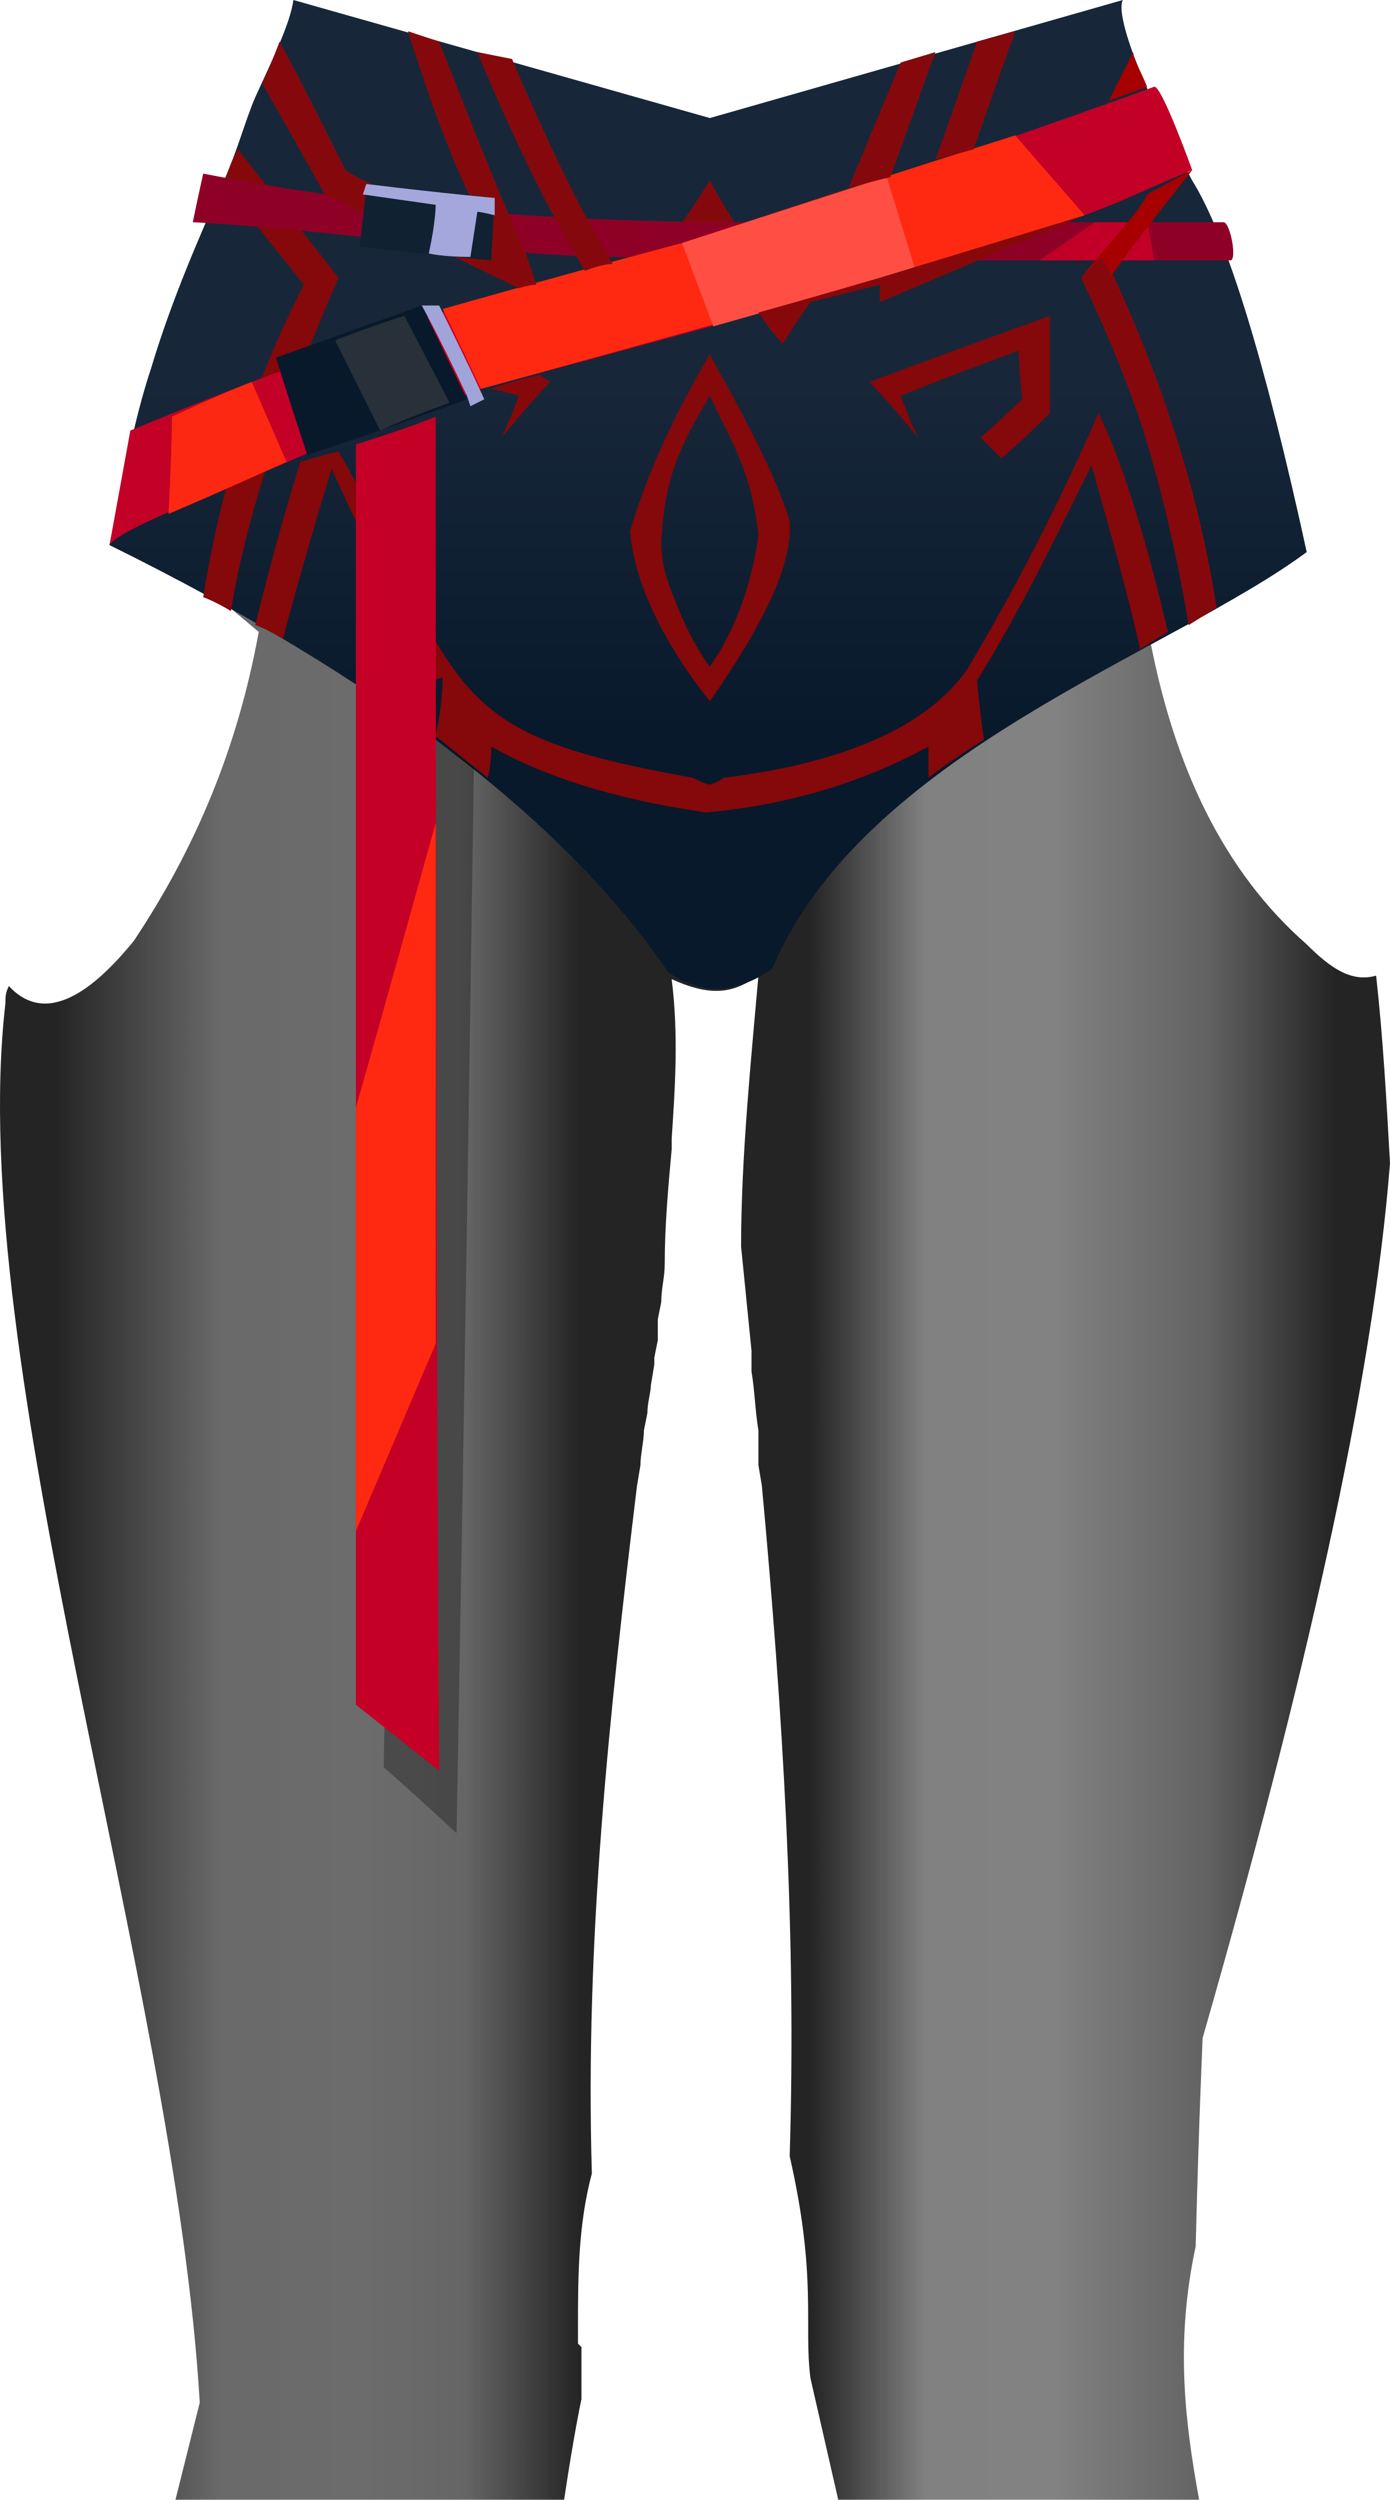 <?xml version="1.0" encoding="UTF-8" standalone="no"?>
<svg
   width="400.559"
   height="720"
   viewBox="0 0 400.559 720"
   version="1.1"
   id="svg70"
   sodipodi:docname="cb-layer-0360.svg"
   xmlns:inkscape="http://www.inkscape.org/namespaces/inkscape"
   xmlns:sodipodi="http://sodipodi.sourceforge.net/DTD/sodipodi-0.dtd"
   xmlns:xlink="http://www.w3.org/1999/xlink"
   xmlns="http://www.w3.org/2000/svg"
   xmlns:svg="http://www.w3.org/2000/svg">
  <sodipodi:namedview
     id="namedview72"
     pagecolor="#ffffff"
     bordercolor="#666666"
     borderopacity="1.0"
     inkscape:pageshadow="2"
     inkscape:pageopacity="0.0"
     inkscape:pagecheckerboard="0" />
  <defs
     id="defs28">
    <linearGradient
       x1="0.96"
       y1="0.5"
       x2="0.04"
       y2="0.5"
       id="id-76106">
      <stop
         stop-color="#000000"
         offset="0%"
         id="stop2" />
      <stop
         stop-color="#000000"
         offset="10%"
         stop-opacity="0.715"
         id="stop4" />
      <stop
         stop-color="#000000"
         offset="22%"
         stop-opacity="0.571"
         id="stop6" />
      <stop
         stop-color="#000000"
         offset="32%"
         stop-opacity="0.578"
         id="stop8" />
      <stop
         stop-color="#000000"
         offset="41%"
         id="stop10" />
      <stop
         stop-color="#000000"
         offset="59%"
         id="stop12" />
      <stop
         stop-color="#000000"
         offset="68%"
         stop-opacity="0.701"
         id="stop14" />
      <stop
         stop-color="#000000"
         offset="76%"
         stop-opacity="0.670"
         id="stop16" />
      <stop
         stop-color="#000000"
         offset="87%"
         stop-opacity="0.681"
         id="stop18" />
      <stop
         stop-color="#000000"
         offset="100%"
         id="stop20" />
    </linearGradient>
    <linearGradient
       x1="157.631"
       y1="123.344"
       x2="157.631"
       y2="233.05"
       id="id-76107"
       gradientTransform="scale(1.101,0.909)"
       gradientUnits="userSpaceOnUse">
      <stop
         stop-color="#172739"
         offset="0%"
         id="stop23" />
      <stop
         stop-color="#08192B"
         offset="100%"
         id="stop25" />
    </linearGradient>
    <linearGradient
       inkscape:collect="always"
       xlink:href="#id-76106"
       id="linearGradient74"
       x1="456.817"
       y1="237.653"
       x2="19.536"
       y2="237.653"
       gradientTransform="scale(0.843,1.187)"
       gradientUnits="userSpaceOnUse" />
    <linearGradient
       inkscape:collect="always"
       xlink:href="#id-76106"
       id="linearGradient76"
       x1="456.817"
       y1="237.653"
       x2="19.536"
       y2="237.653"
       gradientTransform="scale(0.843,1.187)"
       gradientUnits="userSpaceOnUse" />
  </defs>
  <g
     transform="translate(-0.441,-1)"
     id="id-76108">
    <g
       transform="translate(0,157)"
       fill="url(#id-76106)"
       opacity="0.856"
       id="id-76109"
       style="fill:url(#linearGradient76)">
      <path
         d="m 44,0 c 30,1 139,3 327,7 -13,8 -25,16 -39,22 7,36 21,66 45,87 7,7 13,11 20,9 v 0 c 2,18 3,36 4,54 -5,64 -25,151 -54,252 v 0 0 c 0,1 -1,21 -2,60 -6,28 -3,51 1,73 v 0 H 242 l -8,-35 c -2,-15 2,-29 -6,-64 2,-64 -2,-128 -8,-193 l -1,-6 c 0,-1 0,-2 0,-4 v -6 c -1,-6 -1,-11 -2,-17 v -6 c -1,-10 -2,-20 -3,-30 0,-26 3,-55 5,-78 -6,4 -12,7 -25,1 2,16 1,31 0,46 v 3 c -1,11 -2,22 -2,33 0,4 -1,7 -1,11 l -1,5 c 0,2 0,4 0,6 l -1,5 c 0,1 0,2 0,2 l -1,6 c 0,2 -1,5 -1,8 l -1,5 c 0,3 -1,7 -1,10 l -1,6 c -8,66 -15,131 -13,198 -4,15 -4,30 -4,45 v 4 c 0,0 0,0 1,1 v 2 c 0,4 0,9 0,13 0,0 -2,9 -5,29 v 0 H 51 l 7,-28 C 51,415 -10,237 2,133 c 0,-2 0,-3 1,-5 v 0 C 15,141 30,126 39,115 57,88 69,59 75,26 Z"
         id="id-76110"
         style="fill:url(#linearGradient74)" />
    </g>
    <g
       transform="translate(31)"
       id="id-76111">
      <path
         d="m 293,1 c -2,4 4,22 20,52 10,16 21,52 33,107 -39,29 -128,58 -154,120 -10,7 -20,8 -30,1 C 132,237 78,196 1,158 5,139 8,122 13,107 19,87 27,69 34,53 38,44 40,36 43,29 48,18 53,8 54,1 l 120,34 z"
         fill="url(#id-76107)"
         id="id-76112"
         style="fill:url(#id-76107)" />
      <path
         d="m 36,177 c -5,-3 -8,-4 -8,-4 C 33,142 42,112 57,83 41,63 34,54 34,54 36,47 38,44 38,44 l 29,37 c -17,39 -27,71 -31,96 z"
         fill="#85080a"
         id="id-76113" />
      <path
         d="m 25,65 c 39,2 98,11 128,10 l 89,1 c 41,0 69,0 82,0 2,0 0,-11 -2,-11 -31,0 -77,0 -138,0 C 131,65 79,61 28,51 26,60 25,65 25,65 Z"
         fill="#8f0027"
         id="id-76114" />
      <path
         d="m 110,225 c -10,-8 -15,-12 -15,-12 1,-5 2,-11 2,-17 -2,1 -3,1 -3,1 -20,-41 -29,-61 -29,-61 -10,33 -14,49 -14,49 -5,-3 -8,-4 -8,-4 4,-16 8,-31 13,-47 7,-2 11,-3 11,-3 4,7 6,11 6,11 30,61 29,71 96,83 4,2 5,2 5,2 3,-1 4,-2 4,-2 33,-4 58,-14 70,-31 15,-25 27,-49 38,-74 6,12 13,33 20,63 -5,3 -8,5 -8,5 -4,-18 -9,-35 -14,-53 -10,20 -20,41 -33,62 1,11 2,17 2,17 -11,7 -16,11 -16,11 0,-6 0,-9 0,-9 -20,11 -42,17 -64,19 -28,-4 -48,-11 -62,-19 0,6 -1,9 -1,9 z"
         fill="#85080a"
         id="id-76115" />
      <path
         d="m 106,222 c -3,205 -5,307 -5,307 C 87,516 80,510 80,510 l 6,-302 c 13,9 20,14 20,14 z"
         fill="#000000"
         fill-opacity="0.3"
         id="id-76116" />
      <path
         d="m 72,129 c 16,-5 23,-8 23,-8 0,260 1,390 1,390 L 72,492 c 0,-242 0,-363 0,-363 z"
         fill="#c40026"
         id="id-76117" />
      <path
         d="M 7,125 C 36,113 50,108 50,108 81,96 97,91 97,91 170,71 239,49 302,26 c 2,-1 11,24 11,24 -10,4 -20,9 -31,13 -44,15 -100,30 -174,50 L 57,132 C 37,141 4,153 1,158 5,136 7,125 7,125 Z"
         fill="#c30026"
         id="id-76118" />
      <path
         d="m 18,149 c 1,-19 1,-28 1,-28 15,-7 23,-10 23,-10 l 10,23 c -22,10 -34,15 -34,15 z"
         fill="#fd2811"
         id="id-76119" />
      <path
         d="M 58,132 C 52,114 49,104 49,104 77,94 91,89 91,89 l 13,27 c -30,11 -46,16 -46,16 z"
         fill="#08192b"
         id="id-76120" />
      <path
         d="m 91,89 c 4,0 5,0 5,0 9,18 13,27 13,27 l -4,2 -1,-3 C 96,98 91,89 91,89 Z"
         fill="#a1a4d8"
         id="id-76121" />
      <path
         d="M 79,125 C 70,107 66,99 66,99 79,94 86,92 86,92 l 13,25 c -14,5 -20,8 -20,8 z"
         fill="#283139"
         id="id-76122" />
      <path
         d="m 173,95 c -43,12 -65,18 -65,18 C 101,98 97,90 97,90 143,77 166,71 166,71 230,50 262,40 262,40 l 20,23 c -22,7 -38,12 -49,15 -13,4 -33,10 -60,17 z"
         fill="#fe2910"
         id="path43" />
      <path
         d="m 166,71 c 6,16 9,24 9,24 39,-11 58,-17 58,-17 l -8,-26 z"
         fill="#ff4f45"
         id="id-76124" />
      <path
         d="m 302,76 c -1,-7 -2,-11 -2,-11 -10,0 -15,0 -15,0 l -16,11 c 22,0 33,0 33,0 z"
         fill="#c20027"
         id="id-76125" />
      <polygon
         points="223,81 223,88 282,63 "
         fill="#87080a"
         id="id-76126" />
      <path
         d="m 188,91 c 4,6 7,9 7,9 5,-8 8,-12 8,-12 l 20,-5 v -2 c -24,7 -35,10 -35,10 z"
         fill="#87080a"
         id="id-76127" />
      <path
         d="m 174,53 c -5,8 -8,12 -8,12 h 15 c -5,-8 -7,-12 -7,-12 z"
         fill="#85090c"
         id="id-76128" />
      <path
         d="M 87,10 C 93,29 99,46 107,62 94,57 81,58 69,50 61,34 55,22 50,13 47,21 45,25 45,25 57,46 63,57 63,57 l 56,27 c 3,-1 5,-1 5,-1 -2,-6 -3,-9 -3,-9 C 115,61 107,41 96,13 Z"
         fill="#85090c"
         id="path50" />
      <path
         d="m 111,113 c 5,1 8,2 8,2 -3,8 -5,12 -5,12 9,-11 14,-16 14,-16 l -3,-2 c -9,2 -14,4 -14,4 z"
         fill="#87080a"
         id="id-76130" />
      <path
         d="m 107,16 c 12,29 23,50 31,63 5,-2 8,-2 8,-2 -8,-13 -18,-33 -29,-59 z"
         fill="#85090c"
         id="path53" />
      <path
         d="m 229,19 c -10,24 -15,36 -15,36 8,-2 12,-3 12,-3 l 13,-36 z"
         fill="#85090c"
         id="path55" />
      <path
         d="m 251,13 c -8,23 -12,34 -12,34 l 11,-3 c 8,-23 12,-34 12,-34 0,0 -4,1 -11,3 z"
         fill="#85090c"
         id="path57" />
      <path
         d="m 296,16 -7,14 11,-4 c -2,-5 -4,-8 -4,-10 z"
         fill="#a60000"
         id="id-76134" />
      <path
         d="m 313,50 c -16,20 -23,30 -23,30 15,32 25,64 30,96 -5,3 -8,5 -8,5 -4,-31 -14,-65 -31,-100 7,-9 17,-19 19,-24 9,-5 13,-7 13,-7 z"
         fill="#a60000"
         id="id-76135" />
      <path
         d="m 258,133 c -4,-4 -6,-6 -6,-6 8,-7 12,-11 12,-11 -1,-10 -1,-14 -1,-14 -22,8 -34,13 -34,13 3,8 5,12 5,12 -9,-11 -14,-16 -14,-16 35,-13 52,-19 52,-19 v 28 c -9,9 -14,13 -14,13 z"
         fill="#85080a"
         id="id-76136" />
      <path
         d="m 291,83 -4,-8 -6,6 c 14,27 24,59 31,100 l 8,-5 c -6,-33 -15,-65 -29,-93 z"
         fill="#85080c"
         id="id-76137" />
      <path
         d="m 174,103 v 0 0 l 1,2 c 9,16 18,33 22,46 1,12 -7,29 -23,52 -15,-19 -22,-36 -23,-49 5,-17 13,-34 23,-51 z m 0,12 c -9,15 -13,24 -14,42 0,7 2,12 4,17 5,13 10,19 10,19 7,-10 12,-23 14,-38 -2,-19 -9,-29 -14,-40 z"
         fill="#85080a"
         id="path63" />
      <path
         d="m 75,54 c -1,12 -2,18 -2,18 26,3 38,4 38,4 l 1,-18 C 87,55 75,54 75,54 Z"
         fill="#102132"
         id="id-76139" />
      <path
         d="m 93,74 c 2,-9 2,-14 2,-14 l -21,-3 1,-3 c 25,3 37,4 37,4 v 5 c -4,-1 -5,-1 -5,-1 l -2,13 C 97,75 93,74 93,74 Z"
         fill="#a4a7db"
         id="id-76140" />
      <path
         d="m 95,238 c -15,54 -23,82 -23,82 0,81 0,122 0,122 l 23,-54 c 0,-100 0,-150 0,-150 z"
         fill="#fe2910"
         id="id-76141" />
    </g>
  </g>
</svg>
